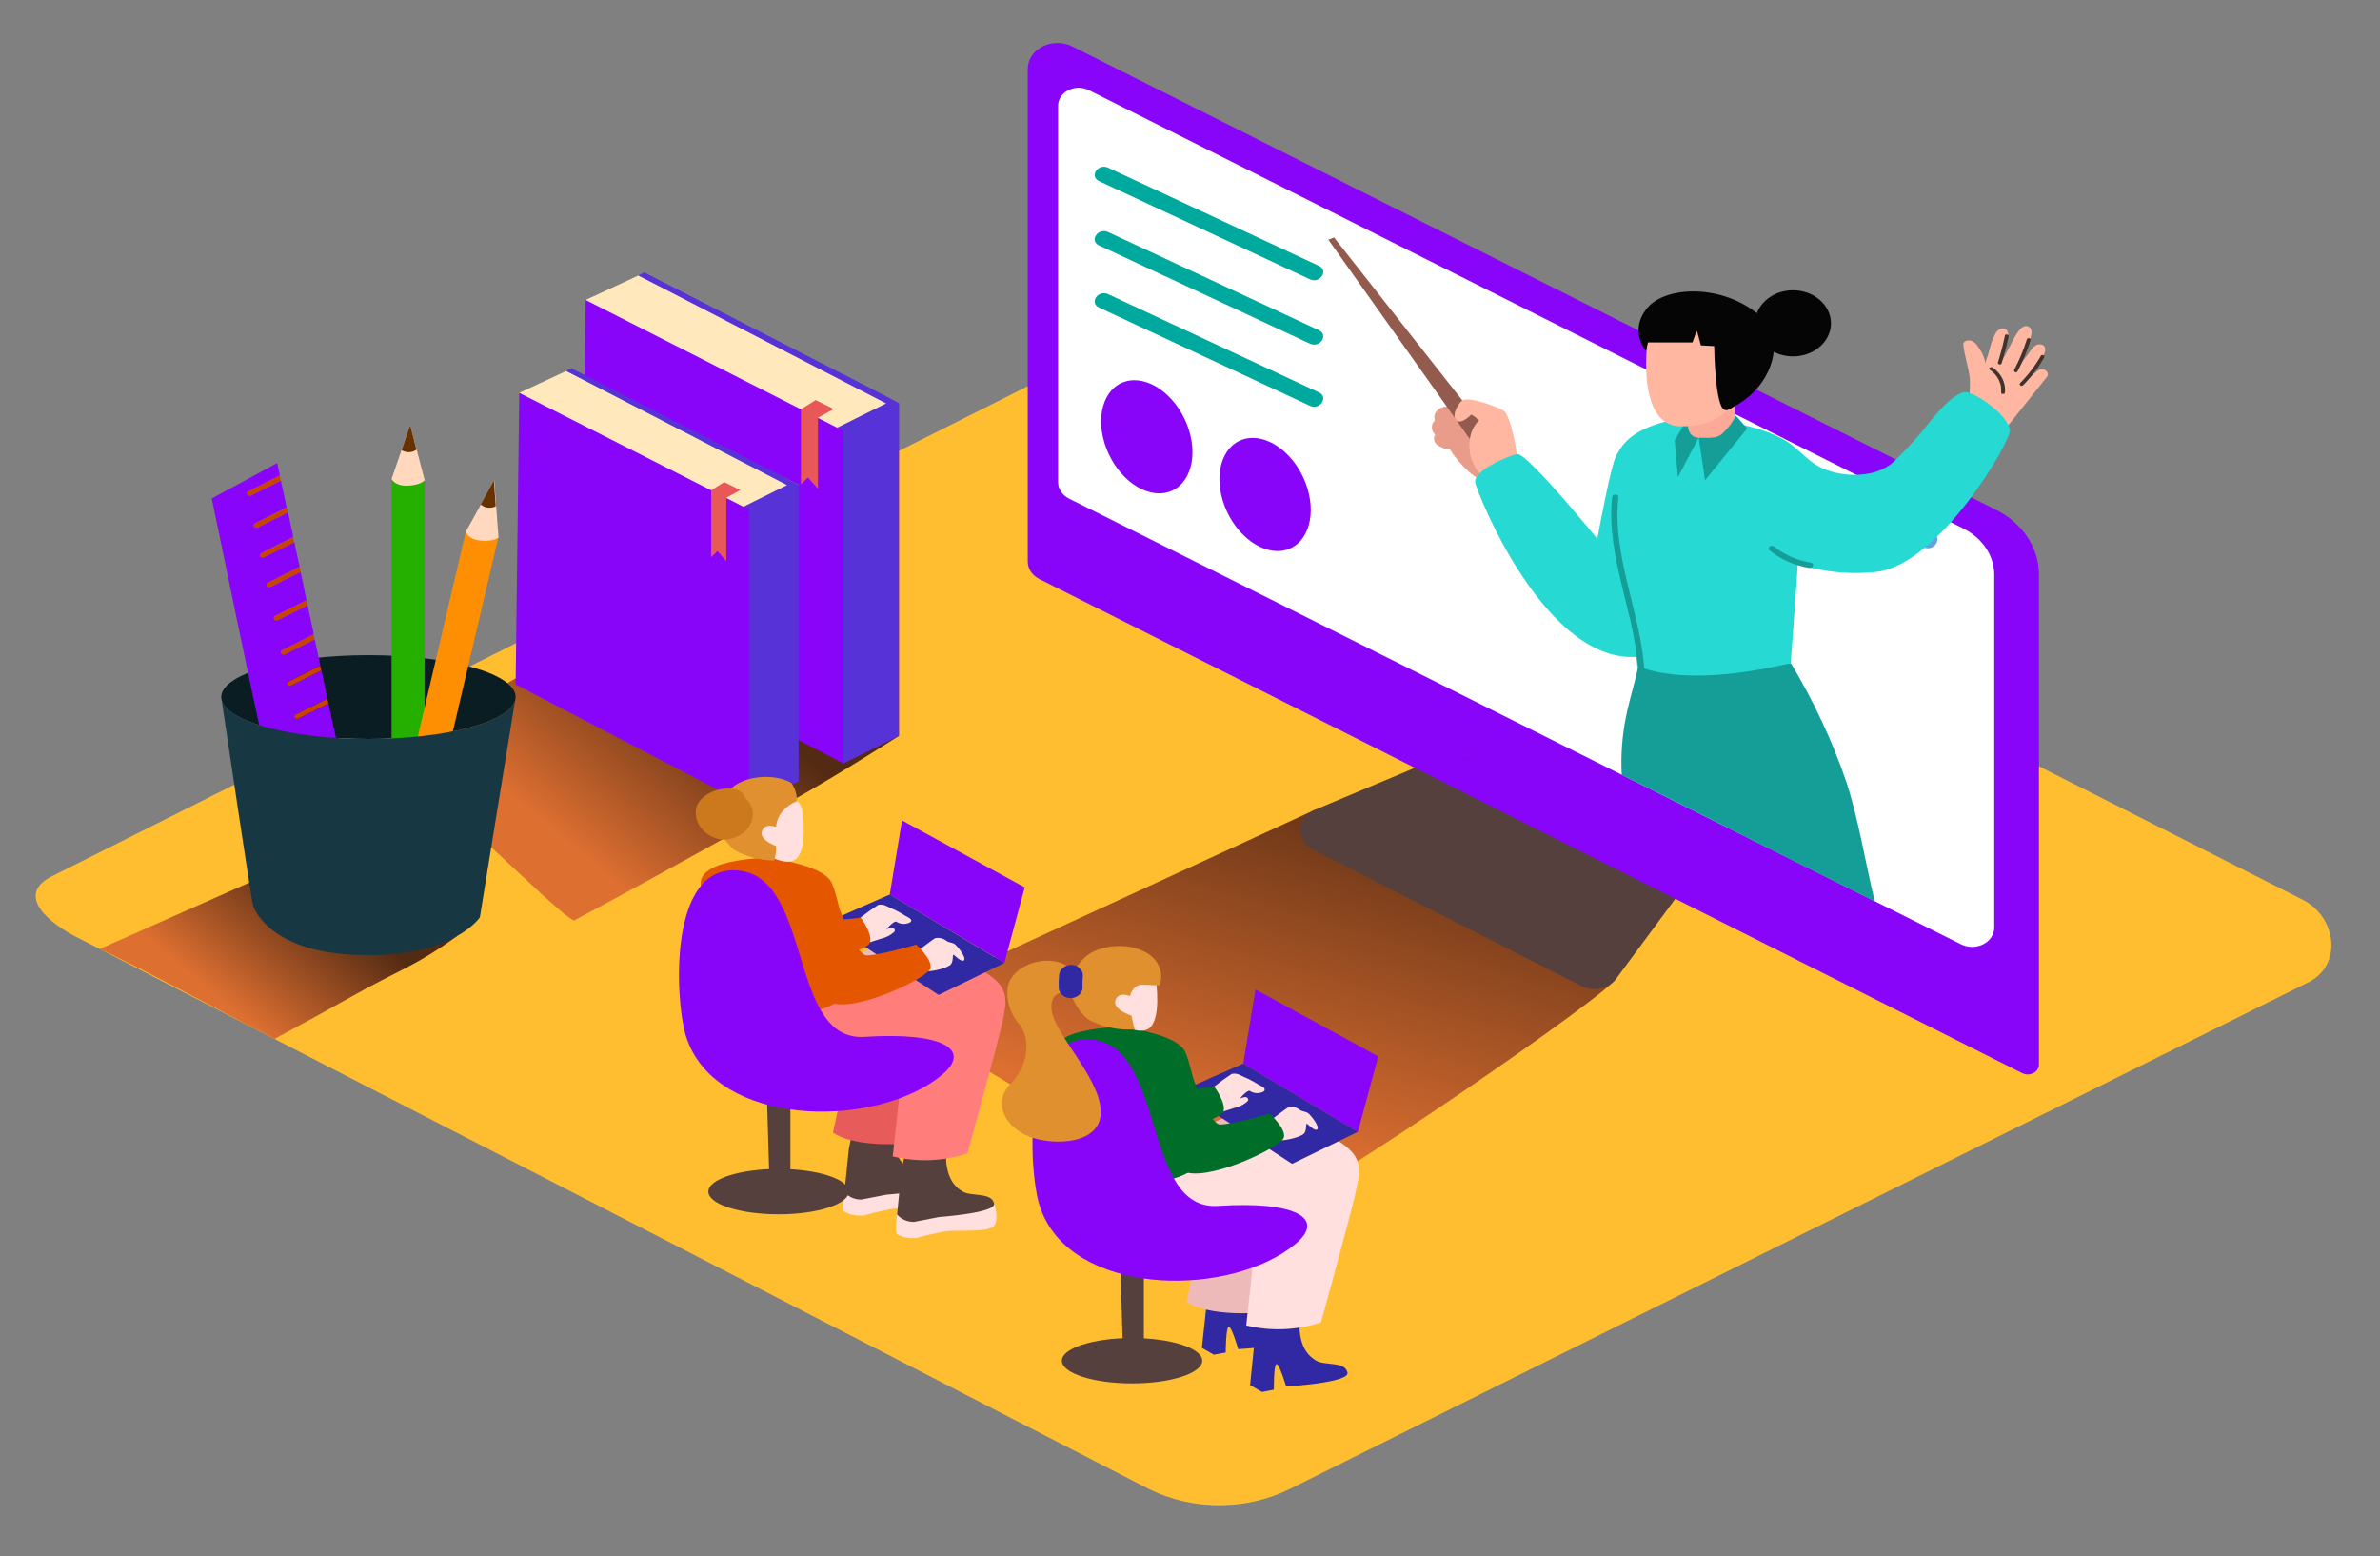 <svg width="638" height="417" viewBox="0 0 638 417" fill="none" xmlns="http://www.w3.org/2000/svg">
<rect x="0" y="0" width="638" height="417" fill="#808080" stroke="none"/>
<path d="M308.202 399.156L21.533 251.642C12.409 247.198 4.578 239.852 13.478 235.047L301.168 90.616C305.49 88.283 312.046 86.755 316.432 88.977L617.265 241.102C626.388 245.712 628.031 258.6 618.86 263.225L345.987 398.92C340.256 401.815 333.757 403.36 327.131 403.401C320.505 403.442 313.98 401.979 308.202 399.156Z" fill="#FFBE30"/>
<path d="M166.47 239.908C173.52 236.144 207.047 217.549 213.969 213.632C225.836 206.925 240.988 197.203 240.988 197.203L165.401 166.276L101.984 202.536C113.468 207.772 148.096 243.907 153.838 246.699C156.406 245.379 163.95 241.255 166.47 239.908Z" fill="url(#paint0_linear_192_4041)"/>
<path d="M334.296 328.468C358.221 317.261 431.751 265.891 433.186 262.28L352.495 217.007L235.374 270.904C260.368 282.306 299.732 309.845 334.296 328.468Z" fill="url(#paint1_linear_192_4041)"/>
<path d="M382.8 204.3L352.495 217.007C351.356 217.487 350.388 218.227 349.695 219.148C349.001 220.07 348.608 221.138 348.557 222.238C348.506 223.339 348.8 224.431 349.406 225.398C350.013 226.365 350.909 227.17 352.001 227.728L423.871 264.225C425.425 265.015 427.27 265.252 429.02 264.887C430.77 264.522 432.291 263.584 433.266 262.266L450.731 238.658" fill="#56403D"/>
<path d="M535.107 136.64L287.579 12.499C286.359 11.862 284.966 11.521 283.544 11.511C282.122 11.501 280.723 11.822 279.491 12.441C278.26 13.06 277.241 13.954 276.54 15.032C275.839 16.109 275.481 17.33 275.504 18.568V150.499C275.505 151.449 275.793 152.381 276.339 153.203C276.885 154.024 277.67 154.706 278.615 155.18L542.077 287.597C542.533 287.827 543.05 287.947 543.577 287.947C544.103 287.947 544.621 287.826 545.077 287.597C545.533 287.367 545.911 287.037 546.174 286.64C546.437 286.243 546.575 285.792 546.575 285.334V153.902C546.573 150.401 545.512 146.962 543.499 143.932C541.486 140.902 538.591 138.386 535.107 136.64Z" fill="#8805FA"/>
<path d="M291.885 24.151L526.35 141.653C528.855 142.907 530.936 144.714 532.383 146.891C533.831 149.068 534.594 151.539 534.596 154.055V248.587C534.597 249.493 534.324 250.383 533.805 251.168C533.286 251.953 532.539 252.606 531.639 253.06C530.739 253.515 529.718 253.755 528.678 253.757C527.637 253.759 526.615 253.524 525.712 253.073L286.606 133.64C285.696 133.191 284.941 132.538 284.42 131.75C283.898 130.961 283.628 130.065 283.639 129.154V28.317C283.636 27.475 283.888 26.648 284.369 25.919C284.851 25.189 285.544 24.582 286.38 24.16C287.216 23.738 288.165 23.514 289.131 23.513C290.097 23.511 291.047 23.731 291.885 24.151Z" fill="white"/>
<path d="M393.035 202.157C394.419 201.925 395.54 201.731 395.538 201.724C395.537 201.716 394.413 201.898 393.029 202.13C391.645 202.362 390.525 202.556 390.526 202.564C390.528 202.571 391.651 202.389 393.035 202.157Z" fill="#AB643C"/>
<path d="M516.796 146.931C518.205 146.931 519.348 145.849 519.348 144.514C519.348 143.18 518.205 142.098 516.796 142.098C515.386 142.098 514.244 143.18 514.244 144.514C514.244 145.849 515.386 146.931 516.796 146.931Z" fill="#659FE4"/>
<path d="M508.661 143.403C510.071 143.403 511.213 142.321 511.213 140.986C511.213 139.652 510.071 138.57 508.661 138.57C507.252 138.57 506.109 139.652 506.109 140.986C506.109 142.321 507.252 143.403 508.661 143.403Z" fill="#C5E9FF"/>
<path d="M294.628 48.537L351.123 74.84C353.835 76.104 356.259 72.507 353.532 71.243L297.053 44.94C294.341 43.676 291.917 47.273 294.644 48.537H294.628Z" fill="#00A99D"/>
<path d="M73.609 278.404C80.659 274.636 87.656 270.793 94.599 266.877C106.45 260.17 111.49 258.878 122.512 250.865L75.22 232.811L26.732 254.309C38.216 259.545 67.883 275.626 73.609 278.404C76.177 277.098 71.073 279.765 73.609 278.404Z" fill="url(#paint2_linear_192_4041)"/>
<path d="M98.762 175.581C76.975 175.581 59.302 180.608 59.302 186.816H138.223C138.223 180.538 120.566 175.581 98.762 175.581Z" fill="#0A1D23"/>
<path d="M59.43 187.677L59.302 186.802C59.306 187.097 59.348 187.39 59.43 187.677Z" fill="#06489E"/>
<path d="M138.223 186.815L138.063 187.801C138.165 187.48 138.219 187.149 138.223 186.815Z" fill="#06489E"/>
<path d="M98.762 198.037C119.386 198.037 136.309 193.537 138.063 187.788L138.223 186.802H59.302L59.43 187.677C60.993 193.468 77.996 198.037 98.762 198.037Z" fill="#0A1D23"/>
<path d="M113.851 128.821H104.967V208.563H113.851V128.821Z" fill="#25B000"/>
<path d="M109.417 130.46C111.866 130.46 113.851 129.726 113.851 128.821C113.851 127.916 111.866 127.182 109.417 127.182C106.968 127.182 104.983 127.916 104.983 128.821C104.983 129.726 106.968 130.46 109.417 130.46Z" fill="#25B000"/>
<path d="M133.582 144.045L124.878 142.498L106.556 220.628L115.261 222.175L133.582 144.045Z" fill="#FF8F02"/>
<path d="M133.576 144.029C133.784 143.143 132.007 142.078 129.608 141.651C127.209 141.225 125.095 141.598 124.887 142.485C124.679 143.371 126.456 144.436 128.855 144.863C131.254 145.289 133.368 144.916 133.576 144.029Z" fill="#FF8F02"/>
<path d="M88.044 188.565L79.941 192.607C79.776 192.69 79.58 192.712 79.396 192.669C79.212 192.626 79.056 192.521 78.96 192.378C78.865 192.234 78.84 192.063 78.889 191.903C78.938 191.743 79.059 191.606 79.224 191.523L87.518 187.357C87.596 187.316 87.683 187.288 87.773 187.274L86.178 179.636L77.995 183.733C77.831 183.815 77.634 183.838 77.451 183.795C77.266 183.752 77.11 183.647 77.014 183.503C76.919 183.36 76.894 183.189 76.943 183.029C76.992 182.869 77.113 182.732 77.278 182.649L85.572 178.483C85.664 178.436 85.768 178.407 85.875 178.4L84.375 171.331L76.4 175.317C76.236 175.4 76.039 175.422 75.856 175.379C75.671 175.336 75.515 175.231 75.419 175.088C75.324 174.944 75.299 174.773 75.348 174.613C75.397 174.453 75.518 174.316 75.683 174.233L83.977 170.067H84.136L82.461 162.193L74.486 166.165C74.322 166.248 74.125 166.27 73.942 166.227C73.757 166.184 73.601 166.079 73.505 165.936C73.41 165.792 73.385 165.621 73.434 165.461C73.483 165.301 73.604 165.164 73.769 165.082L82.063 160.915H82.19L80.595 153.222L72.493 157.263C72.328 157.346 72.132 157.368 71.948 157.325C71.764 157.282 71.607 157.177 71.512 157.034C71.417 156.89 71.391 156.719 71.44 156.559C71.49 156.399 71.61 156.262 71.775 156.18L80.069 152.013C80.147 151.972 80.234 151.944 80.324 151.93L78.905 145.25L70.786 149.291C70.621 149.374 70.425 149.397 70.241 149.354C70.057 149.311 69.9 149.206 69.805 149.062C69.71 148.919 69.684 148.748 69.734 148.588C69.783 148.428 69.903 148.291 70.068 148.208L78.362 144.042C78.445 143.999 78.538 143.97 78.633 143.959L77.214 137.293L69.111 141.32C68.946 141.403 68.75 141.425 68.566 141.382C68.382 141.339 68.225 141.234 68.13 141.091C68.035 140.947 68.009 140.776 68.059 140.616C68.108 140.456 68.229 140.32 68.394 140.237L76.688 136.07C76.752 136.072 76.817 136.082 76.879 136.098L75.284 128.766L67.309 132.751C67.144 132.834 66.948 132.857 66.764 132.814C66.58 132.771 66.423 132.666 66.328 132.522C66.233 132.379 66.207 132.208 66.256 132.048C66.306 131.887 66.426 131.751 66.591 131.668L74.885 127.502H75.045L74.311 124.085L56.766 133.585C56.766 133.585 69.271 194.204 69.526 194.329C76.831 197.648 90.117 198.037 90.117 198.037L88.044 188.565Z" fill="#8805FA"/>
<path d="M66.575 131.696C66.41 131.778 66.29 131.915 66.241 132.075C66.191 132.235 66.217 132.406 66.312 132.55C66.407 132.693 66.564 132.798 66.748 132.841C66.932 132.884 67.128 132.862 67.293 132.779L75.268 128.793L74.965 127.501H74.805L66.575 131.696Z" fill="#CA4300"/>
<path d="M68.33 140.264C68.165 140.347 68.044 140.484 67.995 140.644C67.946 140.804 67.972 140.975 68.067 141.118C68.162 141.262 68.319 141.367 68.503 141.41C68.687 141.453 68.883 141.431 69.048 141.348L77.15 137.32L76.879 136.098C76.795 136.109 76.714 136.133 76.64 136.168L68.33 140.264Z" fill="#CA4300"/>
<path d="M70.004 148.264C69.84 148.346 69.719 148.483 69.67 148.643C69.62 148.803 69.646 148.974 69.741 149.118C69.837 149.261 69.993 149.366 70.177 149.409C70.361 149.452 70.557 149.43 70.722 149.347L78.841 145.306L78.57 144.056C78.474 144.068 78.382 144.096 78.299 144.139L70.004 148.264Z" fill="#CA4300"/>
<path d="M71.775 156.18C71.61 156.262 71.49 156.399 71.44 156.559C71.391 156.719 71.417 156.89 71.512 157.034C71.607 157.177 71.764 157.282 71.948 157.325C72.132 157.368 72.328 157.346 72.493 157.263L80.595 153.222L80.324 151.972C80.234 151.985 80.147 152.014 80.069 152.055L71.775 156.18Z" fill="#CA4300"/>
<path d="M73.737 165.095C73.572 165.178 73.451 165.315 73.402 165.475C73.353 165.635 73.379 165.806 73.474 165.949C73.569 166.093 73.726 166.198 73.91 166.241C74.094 166.284 74.29 166.261 74.455 166.178L82.43 162.207L82.158 160.915H82.031L73.737 165.095Z" fill="#CA4300"/>
<path d="M75.651 174.275C75.486 174.358 75.365 174.494 75.316 174.654C75.267 174.815 75.293 174.985 75.388 175.129C75.483 175.273 75.64 175.377 75.824 175.42C76.008 175.463 76.204 175.441 76.369 175.358L84.344 171.372L84.073 170.095H83.913L75.651 174.275Z" fill="#CA4300"/>
<path d="M85.572 178.525L77.278 182.691C77.113 182.774 76.992 182.91 76.943 183.071C76.894 183.231 76.919 183.401 77.015 183.545C77.11 183.689 77.267 183.794 77.451 183.837C77.635 183.88 77.831 183.857 77.996 183.774L86.13 179.677L85.859 178.441C85.757 178.451 85.659 178.48 85.572 178.525Z" fill="#CA4300"/>
<path d="M79.224 191.509C79.059 191.592 78.938 191.729 78.889 191.889C78.84 192.049 78.865 192.22 78.96 192.363C79.056 192.507 79.213 192.612 79.396 192.655C79.58 192.698 79.776 192.675 79.941 192.592L88.044 188.551L87.773 187.301C87.683 187.315 87.596 187.343 87.518 187.385L79.224 191.509Z" fill="#CA4300"/>
<path d="M124.873 142.486C124.873 142.486 125.319 144.514 128.844 144.861C132.369 145.208 133.629 144.028 133.629 144.028L132.481 128.751L124.873 142.486Z" fill="#FFD8BD"/>
<path d="M132.385 128.821L128.876 135.167C129.377 135.642 130.052 135.95 130.785 136.039C131.519 136.127 132.265 135.991 132.895 135.653L132.385 128.821Z" fill="#653200"/>
<path d="M104.967 128.349C104.967 128.349 105.78 130.293 109.321 130.154C112.862 130.015 113.835 128.682 113.835 128.682L109.959 113.878L104.967 128.349Z" fill="#FFD8BD"/>
<path d="M109.959 113.878L107.646 120.627C108.23 121.008 108.945 121.203 109.674 121.18C110.402 121.157 111.099 120.918 111.65 120.502L109.959 113.878Z" fill="#653200"/>
<path d="M98.762 198.036C78.027 198.036 60.993 193.467 59.43 187.676C60.466 194.62 67.548 242.282 67.819 242.56C67.819 242.56 71.44 256.003 98.762 255.989C122.002 255.989 128.637 245.823 128.637 245.823L138.063 187.787C136.309 193.537 119.386 198.036 98.762 198.036Z" fill="#173743"/>
<path d="M171.144 73.826L156.996 80.395L195.611 112.059L229.664 121.363L240.989 107.976" fill="#FFE8BC"/>
<path d="M224.448 114.628L237.575 108.115L171.144 73.826L172.707 73.035L240.989 107.976V197.203L226.091 204.591L220.413 199.425" fill="#8805FA"/>
<path opacity="0.42" d="M224.448 114.628L237.575 108.115L171.144 73.826L172.707 73.035L240.989 107.976V197.203L226.091 204.591L220.413 199.425" fill="#1371A5"/>
<path d="M156.996 80.395L226.091 115.461V204.591L155.911 168.067L156.996 80.395Z" fill="#8805FA"/>
<path d="M223.491 109.614L219.265 111.948V130.946L216.585 127.96L214.703 129.807V109.684L218.659 107.212L223.491 109.614Z" fill="#E85858"/>
<path d="M151.812 99.421L139.196 105.281L173.616 133.501L203.953 141.806L214.065 129.876" fill="#FFE8BC"/>
<path d="M199.311 135.792L211.019 130.001L151.812 99.421L153.2 98.727L214.065 129.876V209.396L200.779 215.979L195.722 211.382" fill="#8805FA"/>
<path opacity="0.42" d="M199.311 135.792L211.019 130.001L151.812 99.421L153.2 98.727L214.065 129.876V209.396L200.779 215.979L195.722 211.382" fill="#1371A5"/>
<path d="M139.196 105.282L200.779 136.543V215.979L138.223 183.427L139.196 105.282Z" fill="#8805FA"/>
<path d="M198.45 131.334L194.702 133.404V150.333L192.309 147.68L190.634 149.319V131.39L194.143 129.196L198.45 131.334Z" fill="#E85858"/>
<path d="M226.378 319.414C226.378 319.414 225.629 324.497 226.49 324.802C228.048 325.624 229.889 325.943 231.69 325.705C234.259 324.98 236.874 324.382 239.521 323.913C242.711 323.511 250.973 324.358 252.393 322.441C253.812 320.525 252.393 316.539 252.393 316.539" fill="#FFE0DE"/>
<path d="M252.377 316.567C251.739 313.47 246.475 314.762 244.003 313.359C239.457 310.804 239.218 305.179 239.633 300.971L229.52 297.916L227.527 308.026L226.378 319.47C226.889 320.096 227.566 320.605 228.353 320.953C229.139 321.301 230.01 321.479 230.892 321.469L237.639 320.164C241.93 319.817 252.823 318.733 252.377 316.567Z" fill="#56403D"/>
<path d="M240.478 325.455C240.478 325.455 239.729 330.538 240.59 330.843C242.148 331.665 243.988 331.984 245.79 331.746C248.359 331.021 250.974 330.423 253.621 329.954C256.811 329.552 265.073 330.399 266.493 328.482C267.912 326.566 266.493 322.58 266.493 322.58" fill="#FFE0DE"/>
<path d="M266.477 322.552C265.839 319.455 260.575 320.747 258.103 319.344C253.557 316.789 253.318 311.165 253.733 306.957L243.62 303.901L241.627 314.012L240.478 325.455C240.989 326.081 241.666 326.59 242.452 326.939C243.239 327.287 244.11 327.464 244.992 327.455L251.739 326.149C256.029 325.802 266.923 324.733 266.477 322.552Z" fill="#56403D"/>
<path d="M225.868 291.638L223.3 303.512C223.3 303.512 227.224 307.026 240.446 306.609C253.669 306.193 240.446 285.583 240.446 285.583" fill="#E85B5B"/>
<path d="M208.706 325.427C219.1 325.427 227.527 322.704 227.527 319.344C227.527 315.985 219.1 313.262 208.706 313.262C198.311 313.262 189.885 315.985 189.885 319.344C189.885 322.704 198.311 325.427 208.706 325.427Z" fill="#56403D"/>
<path d="M205.532 292.111L206.265 316.622H211.88V292.111" fill="#56403D"/>
<path d="M244.896 256.739C239.261 257.813 233.577 258.642 227.846 259.225C227.719 259.236 227.596 259.268 227.483 259.321C227.371 259.373 227.272 259.444 227.192 259.531C226.533 257.809 225.969 256.054 225.501 254.267C225.246 253.254 223.459 253.684 223.715 254.698C224.77 258.748 226.337 262.684 228.388 266.433C228.898 267.377 230.493 266.558 229.983 265.613C229.138 264.044 228.388 262.461 227.702 260.836H227.83C233.721 260.234 239.569 259.383 245.375 258.281C246.555 258.073 246.061 256.517 244.896 256.739Z" fill="#008074"/>
<path d="M229.68 268.113C228.176 270.293 226.243 272.225 223.97 273.821C223.045 274.474 224.369 275.613 225.278 274.96C227.666 273.271 229.696 271.232 231.275 268.933C231.337 268.842 231.377 268.741 231.394 268.636C231.411 268.531 231.405 268.424 231.374 268.322C231.344 268.219 231.291 268.123 231.217 268.038C231.144 267.954 231.053 267.882 230.948 267.829C230.843 267.775 230.727 267.74 230.607 267.725C230.487 267.71 230.364 267.716 230.246 267.742C230.129 267.769 230.018 267.815 229.921 267.879C229.824 267.942 229.742 268.022 229.68 268.113Z" fill="#008074"/>
<path d="M218.132 262.864C218.132 262.864 232.886 252.559 242.679 251.337C252.473 250.115 257.593 259.378 256.891 265.572C256.189 271.766 232.742 275.154 232.742 275.154" fill="#EDBAB9"/>
<path d="M225.996 266.294C227.91 264.752 252.951 254.573 261.771 259.225C270.592 263.877 270.034 267.307 268.917 272.974C267.801 278.64 259.347 309.081 259.347 309.081C252.944 311.222 245.919 311.51 239.314 309.901L241.786 287.25L208.419 271.39" fill="#FF7E7B"/>
<path d="M207.749 229.853C209.073 230.7 220.509 231.894 222.901 236.491C225.294 241.088 228.93 264.739 228.93 264.739C228.93 264.739 222.072 273.64 210.189 270.474C206.664 269.53 188.385 240.435 187.859 237.422C186.615 229.561 207.749 229.853 207.749 229.853Z" fill="#E55600"/>
<path d="M185.195 280.973C184.618 279.779 184.143 278.548 183.776 277.293C180.969 267.724 179.134 231.797 197.684 233.269C218.037 234.866 211.162 279.237 231.785 277.876C252.409 276.515 260.862 281.181 252.425 288.139C235.566 302.04 195.531 302.36 185.195 280.973Z" fill="#8805FA"/>
<path d="M215.054 217.035C215.181 217.757 216.649 228.047 213.156 230.367C209.663 232.686 201.799 227.214 201.608 224.492C201.417 221.77 198.753 216.16 202.102 214.688C205.452 213.216 214.113 211.952 215.054 217.035Z" fill="#FFE0DE"/>
<path d="M212.135 209.813L211.736 209.591C207.254 207.3 199.869 207.869 196.153 211.16C195.153 212.104 194.285 213.148 193.569 214.271C193.026 215.103 192.424 215.906 191.767 216.674C191.688 220.81 193.495 224.805 196.791 227.784C200 229.554 203.697 230.537 207.494 230.631C208.961 226.812 206.84 222.465 208.929 218.632C209.943 216.915 211.58 215.538 213.586 214.716C213.674 212.992 213.168 211.285 212.135 209.813Z" fill="#E0902F"/>
<path d="M210.747 224.145C210.52 223.578 210.158 223.059 209.686 222.621C209.213 222.183 208.64 221.837 208.004 221.604C206.84 221.187 205.245 221.062 204.543 222.173C202.948 224.631 206.808 226.34 208.849 227.034C209.806 227.353 210.221 226.006 209.28 225.645L208.945 225.534H209.057C209.156 225.54 209.256 225.528 209.35 225.498C209.444 225.468 209.529 225.422 209.601 225.362C209.673 225.302 209.73 225.229 209.768 225.149C209.806 225.068 209.825 224.982 209.822 224.895C210.349 225.062 210.987 224.729 210.747 224.145Z" fill="#FFE0DE"/>
<path d="M241.802 219.868L274.707 237.81L269.252 258.017L238.516 239.741L241.802 219.868Z" fill="#8805FA"/>
<path d="M238.516 239.727C238.516 239.727 221.705 247.018 221.912 247.199C222.12 247.379 251.611 266.641 251.611 266.641L269.252 258.059L238.516 239.727Z" fill="#3129A3"/>
<path d="M245.63 255.156C245.63 255.156 250.096 251.67 250.766 251.393C251.28 251.307 251.809 251.327 252.313 251.45C252.817 251.572 253.281 251.795 253.669 252.101C254.387 252.684 255.391 252.476 256.189 253.226C256.986 253.976 259.012 256.614 258.438 257.309C257.864 258.003 256.253 256.323 255.71 255.92C255.168 255.517 255.71 257.309 254.945 258.378C254.179 259.447 249.538 260.461 248.294 260.253" fill="#FFE0DE"/>
<path d="M223.651 239.727C223.651 239.727 229.122 255.989 232.328 256.045C235.534 256.1 245.598 253.142 245.598 253.142C245.598 253.142 249.937 257.003 249.442 259.447C248.948 261.892 231.116 270.557 223.667 268.974C216.218 267.391 212.614 244.977 212.773 244.546C212.933 244.116 223.651 239.727 223.651 239.727Z" fill="#E55600"/>
<path d="M242.695 245.435C241.827 244.864 240.916 244.344 239.968 243.879C239.138 243.546 238.373 243.171 237.639 242.81C237.313 242.63 236.948 242.51 236.567 242.457C236.186 242.404 235.796 242.421 235.422 242.504C233.816 243.536 232.272 244.639 230.797 245.81C229.903 246.365 228.994 246.907 228.053 247.421C227.889 247.507 227.766 247.643 227.708 247.802C227.649 247.961 227.659 248.134 227.734 248.287C227.81 248.441 227.947 248.566 228.12 248.639C228.292 248.712 228.49 248.728 228.675 248.684C229.138 248.587 229.584 248.462 230.031 248.323C230.012 248.568 230.012 248.814 230.031 249.059C229.853 249.905 230.034 250.779 230.541 251.517C230.594 251.61 230.67 251.691 230.765 251.753L230.174 251.948C229.217 252.253 229.632 253.6 230.605 253.337L236.092 251.587C237.425 251.286 238.641 250.682 239.617 249.837C239.746 249.729 239.83 249.586 239.855 249.432C239.88 249.277 239.845 249.12 239.754 248.985C239.664 248.851 239.524 248.746 239.358 248.689C239.191 248.632 239.007 248.625 238.835 248.67C238.437 248.754 238.054 248.865 237.671 248.976C238.548 247.934 239.888 246.684 240.351 247.032C240.874 247.377 241.508 247.573 242.165 247.593C242.821 247.613 243.469 247.455 244.019 247.143C244.88 246.393 243.349 245.81 242.695 245.435Z" fill="#FFE0DE"/>
<path d="M230.765 245.949C230.765 245.949 225.071 246.601 220.812 246.699C219.073 248.754 217.494 250.865 216.027 253.087C216.346 254.476 216.473 255.864 216.824 257.253C216.867 257.52 216.867 257.791 216.824 258.059C224.401 256.975 232.471 254.253 233.125 252.795C234.146 250.462 230.765 245.949 230.765 245.949Z" fill="#E55600"/>
<path d="M199.742 213.868C199.589 213.296 199.253 212.773 198.773 212.361C198.294 211.948 197.689 211.662 197.03 211.535C193.075 210.619 187.859 212.716 186.679 216.271C186.215 218.175 186.639 220.161 187.856 221.794C189.073 223.426 190.984 224.572 193.17 224.978C194.265 225.063 195.367 224.949 196.408 224.645C197.45 224.341 198.408 223.853 199.222 223.212C200.037 222.57 200.691 221.789 201.142 220.917C201.594 220.046 201.834 219.102 201.847 218.146C201.84 217.347 201.651 216.557 201.289 215.822C200.928 215.088 200.402 214.424 199.742 213.868Z" fill="#CC781D"/>
<path d="M335.732 342.301C335.732 342.884 335.205 349.855 336.098 350.633C336.992 351.411 339.288 355.383 342.239 355.563C345.19 355.744 347.838 355.23 348.38 357.938C348.922 360.646 331.919 361.563 331.919 361.563C331.919 361.563 330.133 355.369 329.367 355.549C328.602 355.73 328.57 362.465 328.57 362.465L325.38 363.049L322.19 361.215L323.466 349.328L325.523 339.231" fill="#3129A3"/>
<path d="M348.476 352.272C348.061 356.438 348.3 362.104 352.846 364.659C355.334 366.048 360.582 364.77 361.22 367.867C361.778 370.575 344.775 371.575 344.775 371.575C344.775 371.575 342.941 365.381 342.175 365.576C341.41 365.77 341.489 372.422 341.489 372.422L338.299 373.033L335.109 371.214L336.306 359.326L338.299 349.216" fill="#3129A3"/>
<path d="M320.595 336.926L318.091 348.814C318.091 348.814 322.015 352.327 335.237 351.911C348.46 351.494 335.237 330.885 335.237 330.885" fill="#EDBAB9"/>
<path d="M303.465 370.742C313.859 370.742 322.286 368.019 322.286 364.659C322.286 361.3 313.859 358.577 303.465 358.577C293.07 358.577 284.644 361.3 284.644 364.659C284.644 368.019 293.07 370.742 303.465 370.742Z" fill="#56403D"/>
<path d="M300.291 337.412L301.024 361.924H306.639V337.412" fill="#56403D"/>
<path d="M339.735 302.041C334.099 303.115 328.416 303.943 322.684 304.526C322.558 304.537 322.434 304.569 322.322 304.622C322.21 304.674 322.111 304.746 322.031 304.832C321.371 303.11 320.808 301.355 320.34 299.569C320.085 298.555 318.298 298.985 318.553 299.999C319.608 304.049 321.176 307.985 323.227 311.734C323.737 312.678 325.332 311.859 324.822 310.915C323.976 309.345 323.227 307.762 322.541 306.137H322.669C328.559 305.536 334.408 304.684 340.214 303.582C341.33 303.374 340.836 301.818 339.735 302.041Z" fill="#008074"/>
<path d="M324.439 313.414C322.935 315.594 321.002 317.526 318.729 319.122C317.804 319.775 319.128 320.913 320.037 320.261C322.425 318.572 324.455 316.532 326.034 314.233C326.096 314.142 326.136 314.041 326.153 313.937C326.17 313.832 326.163 313.725 326.133 313.623C326.103 313.52 326.049 313.424 325.976 313.339C325.903 313.254 325.812 313.183 325.707 313.129C325.602 313.076 325.486 313.04 325.366 313.025C325.246 313.011 325.123 313.017 325.005 313.043C324.887 313.07 324.777 313.116 324.68 313.18C324.583 313.243 324.501 313.323 324.439 313.414Z" fill="#008074"/>
<path d="M312.891 308.165C312.891 308.165 327.645 297.86 337.438 296.638C347.231 295.416 352.351 304.679 351.65 310.873C350.948 317.067 327.501 320.455 327.501 320.455" fill="#EDBAB9"/>
<path d="M320.755 311.595C322.669 310.053 347.71 299.874 356.53 304.526C365.351 309.179 364.792 312.609 363.676 318.275C362.559 323.941 354.106 354.383 354.106 354.383C347.703 356.524 340.678 356.811 334.073 355.202L336.545 332.607L303.05 316.733" fill="#FFE0DE"/>
<path d="M302.508 275.168C303.832 276.015 315.268 277.21 317.66 281.806C320.053 286.403 323.689 310.054 323.689 310.054C323.689 310.054 316.831 318.956 304.948 315.789C301.423 314.845 283.144 285.75 282.618 282.737C281.358 274.863 302.508 275.168 302.508 275.168Z" fill="#006D29"/>
<path d="M279.954 326.274C279.377 325.08 278.902 323.85 278.535 322.594C275.728 313.025 273.893 277.098 292.443 278.57C312.795 280.167 305.921 324.538 326.544 323.177C347.168 321.816 355.621 326.482 347.184 333.44C330.324 347.342 290.29 347.661 279.954 326.274Z" fill="#8805FA"/>
<path d="M309.813 262.336C309.94 263.058 311.408 273.349 307.915 275.668C304.422 277.987 296.558 272.515 296.367 269.793C296.176 267.072 293.512 261.461 296.861 259.989C300.211 258.517 308.872 257.253 309.813 262.336Z" fill="#FFE0DE"/>
<path d="M306.479 254.906C301.997 252.615 294.612 253.184 290.896 256.475C289.896 257.419 289.028 258.463 288.312 259.586C287.768 260.418 287.167 261.221 286.51 261.989C286.431 266.125 288.237 270.12 291.534 273.099C295.287 275.205 299.731 276.181 304.182 275.876C303.8 274.488 303.465 273.099 303.209 271.71C302.795 269.446 302.173 266.683 304.103 264.766C304.427 264.418 304.859 264.157 305.348 264.014C305.836 263.871 306.362 263.853 306.862 263.961L306.99 263.891L310.818 264.1C311.494 262.37 311.427 260.485 310.629 258.794C309.832 257.104 308.357 255.722 306.479 254.906Z" fill="#E0902F"/>
<path d="M288.232 261.086C283.974 254.42 271.07 257.698 270.113 264.752C269.719 268.127 270.757 271.511 273.032 274.265C276.094 277.598 276.222 285.028 270.927 290.444C265.631 295.861 269.954 302.374 276.095 304.679C282.235 306.984 295.538 306.915 295.075 297.555C294.612 288.195 281.645 276.237 281.836 269.78C282.028 263.322 289.493 267.002 289.493 267.002" fill="#E0902F"/>
<path d="M290.29 261.35C290.29 260.613 289.954 259.907 289.356 259.386C288.757 258.865 287.946 258.572 287.1 258.572C286.26 258.59 285.461 258.888 284.867 259.405C284.273 259.922 283.93 260.619 283.91 261.35C283.796 262.462 283.764 263.58 283.814 264.697C283.814 265.433 284.15 266.14 284.749 266.661C285.347 267.182 286.158 267.474 287.004 267.474C287.85 267.474 288.662 267.182 289.26 266.661C289.858 266.14 290.194 265.433 290.194 264.697C290.144 263.58 290.176 262.462 290.29 261.35Z" fill="#3129A3"/>
<path d="M305.506 269.419C305.279 268.852 304.917 268.332 304.444 267.894C303.972 267.457 303.399 267.11 302.763 266.877C301.599 266.461 300.004 266.336 299.302 267.447C297.707 269.905 301.567 271.613 303.608 272.307C304.565 272.627 304.98 271.28 304.039 270.919L303.704 270.808H303.816C303.915 270.813 304.015 270.801 304.109 270.771C304.203 270.742 304.288 270.695 304.36 270.635C304.432 270.575 304.489 270.503 304.527 270.422C304.565 270.342 304.584 270.256 304.581 270.169C305.108 270.363 305.746 270.03 305.506 269.419Z" fill="#FFE0DE"/>
<path d="M336.561 265.169L369.466 283.112L364.011 303.318L333.275 285.042L336.561 265.169Z" fill="#8805FA"/>
<path d="M333.275 285.042C333.275 285.042 316.48 292.333 316.671 292.527C316.863 292.722 346.37 311.901 346.37 311.901L364.011 303.318L333.275 285.042Z" fill="#3129A3"/>
<path d="M340.341 300.457C340.341 300.457 344.807 296.972 345.477 296.694C345.991 296.608 346.52 296.628 347.024 296.751C347.528 296.874 347.992 297.097 348.38 297.402C349.098 297.985 350.102 297.777 350.9 298.527C351.697 299.277 353.723 301.916 353.149 302.61C352.575 303.304 350.964 301.624 350.421 301.221C349.879 300.819 350.421 302.61 349.656 303.679C348.89 304.749 344.249 305.763 343.005 305.554" fill="#FFE0DE"/>
<path d="M318.41 285.042C318.41 285.042 323.881 301.36 327.071 301.36C330.261 301.36 340.341 298.457 340.341 298.457C340.341 298.457 344.68 302.318 344.185 304.762C343.691 307.207 325.859 315.872 318.41 314.289C310.961 312.706 307.357 290.291 307.516 289.861C307.676 289.43 318.41 285.042 318.41 285.042Z" fill="#006D29"/>
<path d="M337.454 290.736C336.586 290.165 335.675 289.645 334.727 289.18C333.897 288.847 333.132 288.472 332.398 288.111C332.072 287.931 331.707 287.811 331.326 287.758C330.944 287.706 330.555 287.722 330.181 287.806C328.568 288.855 327.018 289.977 325.539 291.166C324.646 291.722 323.737 292.263 322.796 292.777C322.632 292.864 322.509 293 322.451 293.159C322.392 293.318 322.402 293.491 322.477 293.644C322.553 293.798 322.69 293.923 322.863 293.996C323.035 294.069 323.233 294.085 323.418 294.041C323.881 293.944 324.327 293.819 324.774 293.68C324.755 293.925 324.755 294.171 324.774 294.416C324.595 295.262 324.777 296.136 325.284 296.874C325.337 296.967 325.413 297.048 325.508 297.11L324.917 297.305C323.96 297.61 324.375 298.957 325.348 298.693L330.835 296.944C332.167 296.643 333.384 296.039 334.36 295.194C334.489 295.086 334.573 294.943 334.598 294.789C334.623 294.634 334.588 294.477 334.497 294.342C334.407 294.207 334.267 294.103 334.101 294.046C333.934 293.989 333.75 293.982 333.578 294.027C333.18 294.111 332.797 294.222 332.414 294.333C333.291 293.291 334.631 292.041 335.093 292.388C335.617 292.734 336.251 292.93 336.908 292.949C337.564 292.969 338.212 292.812 338.762 292.5C339.639 291.639 338.14 291.083 337.454 290.736Z" fill="#FFE0DE"/>
<path d="M325.524 291.25C325.524 291.25 319.829 291.903 315.571 292C313.832 294.055 312.253 296.166 310.786 298.388C311.105 299.777 311.232 301.166 311.583 302.554C311.625 302.822 311.625 303.093 311.583 303.36C319.16 302.277 327.23 299.555 327.884 298.097C328.905 295.805 325.524 291.25 325.524 291.25Z" fill="#006D29"/>
<path d="M399.069 110.795L390.472 109.337L390.344 109.629C389.846 109.374 389.309 109.183 388.749 109.059C387.927 108.858 387.047 108.937 386.289 109.28C385.53 109.623 384.95 110.205 384.666 110.906C384.421 111.47 384.421 112.092 384.666 112.656C384.392 112.902 384.178 113.194 384.035 113.514C383.893 113.833 383.825 114.174 383.837 114.517C383.833 115.25 384.153 115.955 384.73 116.489C384.458 116.91 384.352 117.397 384.427 117.876C384.502 118.354 384.754 118.799 385.145 119.142C386.179 119.89 387.433 120.371 388.765 120.53C391.03 124.391 396.517 129.488 398.192 128.682C400.377 127.627 403.551 122.641 403.551 122.641L399.069 110.795Z" fill="#E89C89"/>
<path d="M396.836 113.447L357.631 63.647L356.084 64.23L398.271 123.655" fill="#935A4E"/>
<path d="M406.629 121.641C406.629 121.641 405.13 111.1 402.865 109.906C400.6 108.712 393.183 106.045 391.796 107.448C390.408 108.851 389.132 111.614 390.472 112.711C391.812 113.808 394.396 111.1 394.396 111.1L396.645 112.489C396.645 112.489 393.71 114.697 393.885 119.961C394.084 123.239 395.643 126.343 398.272 128.696L406.629 121.641Z" fill="#FFB7A2"/>
<path d="M437.333 170.984L433.553 121.641C431.958 122.849 426.694 150.805 424.079 169.831C428.513 170.039 432.915 170.498 437.333 170.984Z" fill="#27D9D3"/>
<path d="M523.798 121.072L524.755 119.572C524.427 119.401 524.181 119.133 524.061 118.816C523.941 118.5 523.955 118.157 524.101 117.85C524.914 116.225 525.776 114.628 526.637 113.017C526.584 112.82 526.584 112.616 526.637 112.42C527.764 108.802 528.238 105.054 528.041 101.31C527.674 98.31 526.637 95.435 526.302 92.436C526.175 91.366 527.594 91.047 528.503 91.338C529.288 91.667 529.906 92.236 530.242 92.935C531.308 94.286 531.991 95.838 532.236 97.463C532.314 96.765 532.513 96.081 532.826 95.435C533.06 94.62 533.288 93.806 533.512 92.991C533.84 91.698 534.332 90.44 534.979 89.241C535.633 88.116 537.1 87.603 537.834 88.339C538.951 89.45 537.834 91.463 537.659 92.755C537.483 94.046 537.212 95.185 536.829 96.491C537.403 95.282 538.584 93.171 539.349 91.713C539.939 90.588 541.614 86.922 543.464 87.422C545.315 87.922 544.437 90.422 543.927 91.588L542.475 94.991C542.045 96.005 541.566 97.324 541.072 98.254C541.072 98.254 543.018 95.782 543.991 94.463C544.772 93.421 545.586 91.908 547.356 92.366C548.489 92.671 548.409 94.13 547.883 95.005C546.479 97.324 544.916 99.546 543.289 101.726C544.342 100.879 545.346 100.004 546.479 99.185C546.716 99.045 546.991 98.964 547.276 98.949C547.562 98.934 547.846 98.986 548.101 99.099C548.355 99.213 548.569 99.384 548.722 99.594C548.874 99.805 548.959 100.047 548.967 100.296C548.981 100.538 548.903 100.777 548.744 100.976L535.282 117.822C533.965 120.501 532.113 122.955 529.811 125.071C528.519 126.252 526.446 124.46 527.754 123.28L527.929 123.099C527.88 123.038 527.837 122.973 527.801 122.905C527.584 122.861 527.379 122.778 527.2 122.661C527.021 122.543 526.873 122.395 526.765 122.224H526.669C526.528 122.307 526.372 122.368 526.206 122.405C525.975 122.621 525.665 122.759 525.329 122.797C524.993 122.834 524.652 122.768 524.366 122.61C524.08 122.451 523.866 122.211 523.763 121.93C523.659 121.649 523.672 121.345 523.798 121.072Z" fill="#FFB7A2"/>
<path d="M534.165 98.49C535.304 99.278 536.202 100.299 536.778 101.462C537.354 102.625 537.591 103.894 537.467 105.156C537.467 105.726 536.383 105.74 536.43 105.156C536.552 104.011 536.341 102.858 535.817 101.802C535.293 100.747 534.473 99.823 533.432 99.115C532.905 98.768 533.639 98.143 534.165 98.49Z" fill="#42342D"/>
<path d="M535.585 97.116C536.329 94.755 536.952 92.366 537.451 89.95C537.563 89.38 538.568 89.617 538.44 90.186C537.94 92.593 537.318 94.982 536.574 97.352C536.538 97.466 536.452 97.563 536.333 97.622C536.215 97.68 536.075 97.696 535.944 97.664C535.813 97.633 535.701 97.558 535.634 97.455C535.567 97.352 535.549 97.23 535.585 97.116Z" fill="#42342D"/>
<path d="M539.939 99.102C541.333 96.472 542.469 93.745 543.337 90.95C543.373 90.835 543.459 90.738 543.577 90.68C543.696 90.621 543.836 90.606 543.967 90.637C544.098 90.668 544.209 90.744 544.277 90.847C544.344 90.949 544.362 91.071 544.326 91.186C543.431 94.043 542.263 96.831 540.832 99.518C540.545 100.087 539.668 99.629 539.939 99.102Z" fill="#42342D"/>
<path d="M541.55 102.629C543.749 100.422 545.609 97.976 547.085 95.352C547.372 94.838 548.265 95.352 547.978 95.81C546.463 98.499 544.554 101.006 542.3 103.268C541.838 103.712 541.104 103.073 541.55 102.629Z" fill="#42342D"/>
<path d="M494.96 209.577C491.185 198.582 486.207 187.928 480.095 177.761L439.391 177.427C438.497 182.26 436.902 186.982 435.914 191.884C434.849 197.093 434.453 202.389 434.733 207.674C446.233 213.313 461.338 220.965 472.264 226.436L502.569 241.574C500.001 231.075 498.326 219.951 494.96 209.577Z" fill="#159E97"/>
<path d="M482.2 146.027C481.605 138.25 480.77 130.483 479.696 122.724C474.608 117.239 467.622 113.003 459.95 112.114C452.278 111.225 441.097 112.975 435.866 118.35C430.921 123.474 431.751 130.848 432.054 137.001C432.229 140.75 432.452 144.5 432.692 148.249C434.941 158.318 438.194 168.192 438.88 178.469C450.189 183.079 467.255 180.719 480.031 177.719C480.781 167.15 481.69 156.596 482.2 146.027Z" fill="#27D9D3"/>
<path d="M460.955 113.142C467.062 113.409 472.992 115.014 478.197 117.808C482.152 120.058 484.417 123.696 488.692 125.557C494.434 128.071 502.856 128.043 507.577 123.807C510.125 121.38 512.521 118.835 514.754 116.183C516.525 114.211 523.798 103.934 527.626 105.198C532.108 106.67 538.568 112.142 538.791 115.267C539.014 118.391 520.098 150.93 503.334 153.221C492.879 154.436 482.268 152.389 473.38 147.444" fill="#27D9D3"/>
<path d="M465.07 107.434V116.753C460.862 117.889 456.358 117.889 452.151 116.753V108.323" fill="#FCAA97"/>
<path d="M432.771 149.986C432.771 149.986 409.468 120.975 406.629 121.669C403.79 122.363 394.794 126.238 395.464 129.377C396.134 132.515 414.509 178.65 439.566 175.969" fill="#27D9D3"/>
<path d="M465.309 111.378C464.47 113.147 463.264 114.766 461.753 116.156C460.158 117.725 457.861 117.211 455.373 117.336L457.063 128.71L468.372 114.823L465.309 111.378Z" fill="#159E97"/>
<path d="M455.309 117.336L449.79 127.89L448.929 118.044L452.613 111.656C452.613 111.656 451.385 117.044 455.309 117.336Z" fill="#159E97"/>
<path d="M442.708 86.103C441.959 86.27 437.221 114.017 450.444 114.239C463.666 114.461 466.218 105.407 466.617 103.129C467.016 100.852 462.805 93.769 461.513 91.13C460.221 88.492 445.946 85.339 442.708 86.103Z" fill="#FFB7A2"/>
<path d="M441.065 83.228C445.053 76.965 460.493 75.534 471.227 84.117C474 86.658 475.552 90.027 475.565 93.533C475.288 97.003 473.961 100.348 471.72 103.228C469.479 106.109 466.404 108.422 462.805 109.934C462.805 109.934 462.805 109.934 462.805 109.823C462.805 109.712 462.805 109.476 462.917 109.309C463.029 109.142 462.917 109.059 462.997 108.934C464.129 104.087 463.874 97.977 461.242 93.658C458.61 89.339 453.267 88.103 448.083 87.339C446.404 86.955 444.665 86.805 442.932 86.894L441.225 94.019C439.961 92.441 439.27 90.569 439.241 88.645C439.213 86.721 439.848 84.834 441.065 83.228Z" fill="#050505"/>
<path d="M490.795 87.269C491.185 82.388 486.956 78.155 481.349 77.816C475.743 77.476 470.882 81.158 470.491 86.04C470.101 90.921 474.33 95.154 479.937 95.493C485.543 95.833 490.404 92.151 490.795 87.269Z" fill="#050505"/>
<path d="M441.161 91.769H453.698L454.862 88.492L455.947 92.561L459.519 92.755C459.519 92.755 459.695 109.517 462.438 109.892C465.182 110.267 469.026 103.06 469.44 98.782C469.855 94.505 467.191 85.492 458.148 83.048C446.759 80.048 441.687 84.006 441.161 91.769Z" fill="#050505"/>
<path d="M433.84 133.237C433.936 132.293 432.245 132.307 432.165 133.237C430.443 149.5 438.625 164.831 439.215 180.955C439.215 181.899 440.938 181.899 440.89 180.955C440.22 164.831 432.07 149.486 433.84 133.237Z" fill="#159E97"/>
<path d="M485.486 150.791C481.774 150.184 478.331 148.683 475.549 146.458C474.752 145.819 473.556 146.861 474.353 147.5C477.342 149.905 481.043 151.535 485.04 152.208C486.092 152.388 486.475 150.972 485.486 150.791Z" fill="#159E97"/>
<path d="M294.628 65.785L351.123 92.088C353.835 93.352 356.259 89.755 353.532 88.492L297.053 62.188C294.341 60.925 291.917 64.522 294.644 65.785H294.628Z" fill="#00A99D"/>
<path d="M294.628 82.437L351.123 108.74C353.835 110.003 356.259 106.407 353.532 105.143L297.053 78.84C294.341 77.576 291.917 81.173 294.644 82.437H294.628Z" fill="#00A99D"/>
<path d="M313.134 131.878C319.113 130.13 321.401 122.076 318.244 113.889C315.087 105.702 307.68 100.482 301.701 102.23C295.722 103.978 293.434 112.032 296.591 120.219C299.748 128.406 307.155 133.626 313.134 131.878Z" fill="#8805FA"/>
<path d="M344.846 147.339C350.825 145.591 353.112 137.537 349.955 129.35C346.798 121.162 339.392 115.943 333.413 117.69C327.433 119.438 325.146 127.492 328.303 135.68C331.46 143.867 338.866 149.087 344.846 147.339Z" fill="#8805FA"/>
<defs>
<linearGradient id="paint0_linear_192_4041" x1="147.33" y1="221.896" x2="184.974" y2="176.62" gradientUnits="userSpaceOnUse">
<stop stop-color="#DD6F31"/>
<stop offset="1" stop-color="#532A12"/>
</linearGradient>
<linearGradient id="paint1_linear_192_4041" x1="320.786" y1="301.957" x2="351.418" y2="196.4" gradientUnits="userSpaceOnUse">
<stop stop-color="#DD6F31"/>
<stop offset="1" stop-color="#532A12"/>
</linearGradient>
<linearGradient id="paint2_linear_192_4041" x1="58.473" y1="267.308" x2="84.048" y2="236.553" gradientUnits="userSpaceOnUse">
<stop stop-color="#DD6F31"/>
<stop offset="1" stop-color="#532A12"/>
</linearGradient>
</defs>
</svg>
